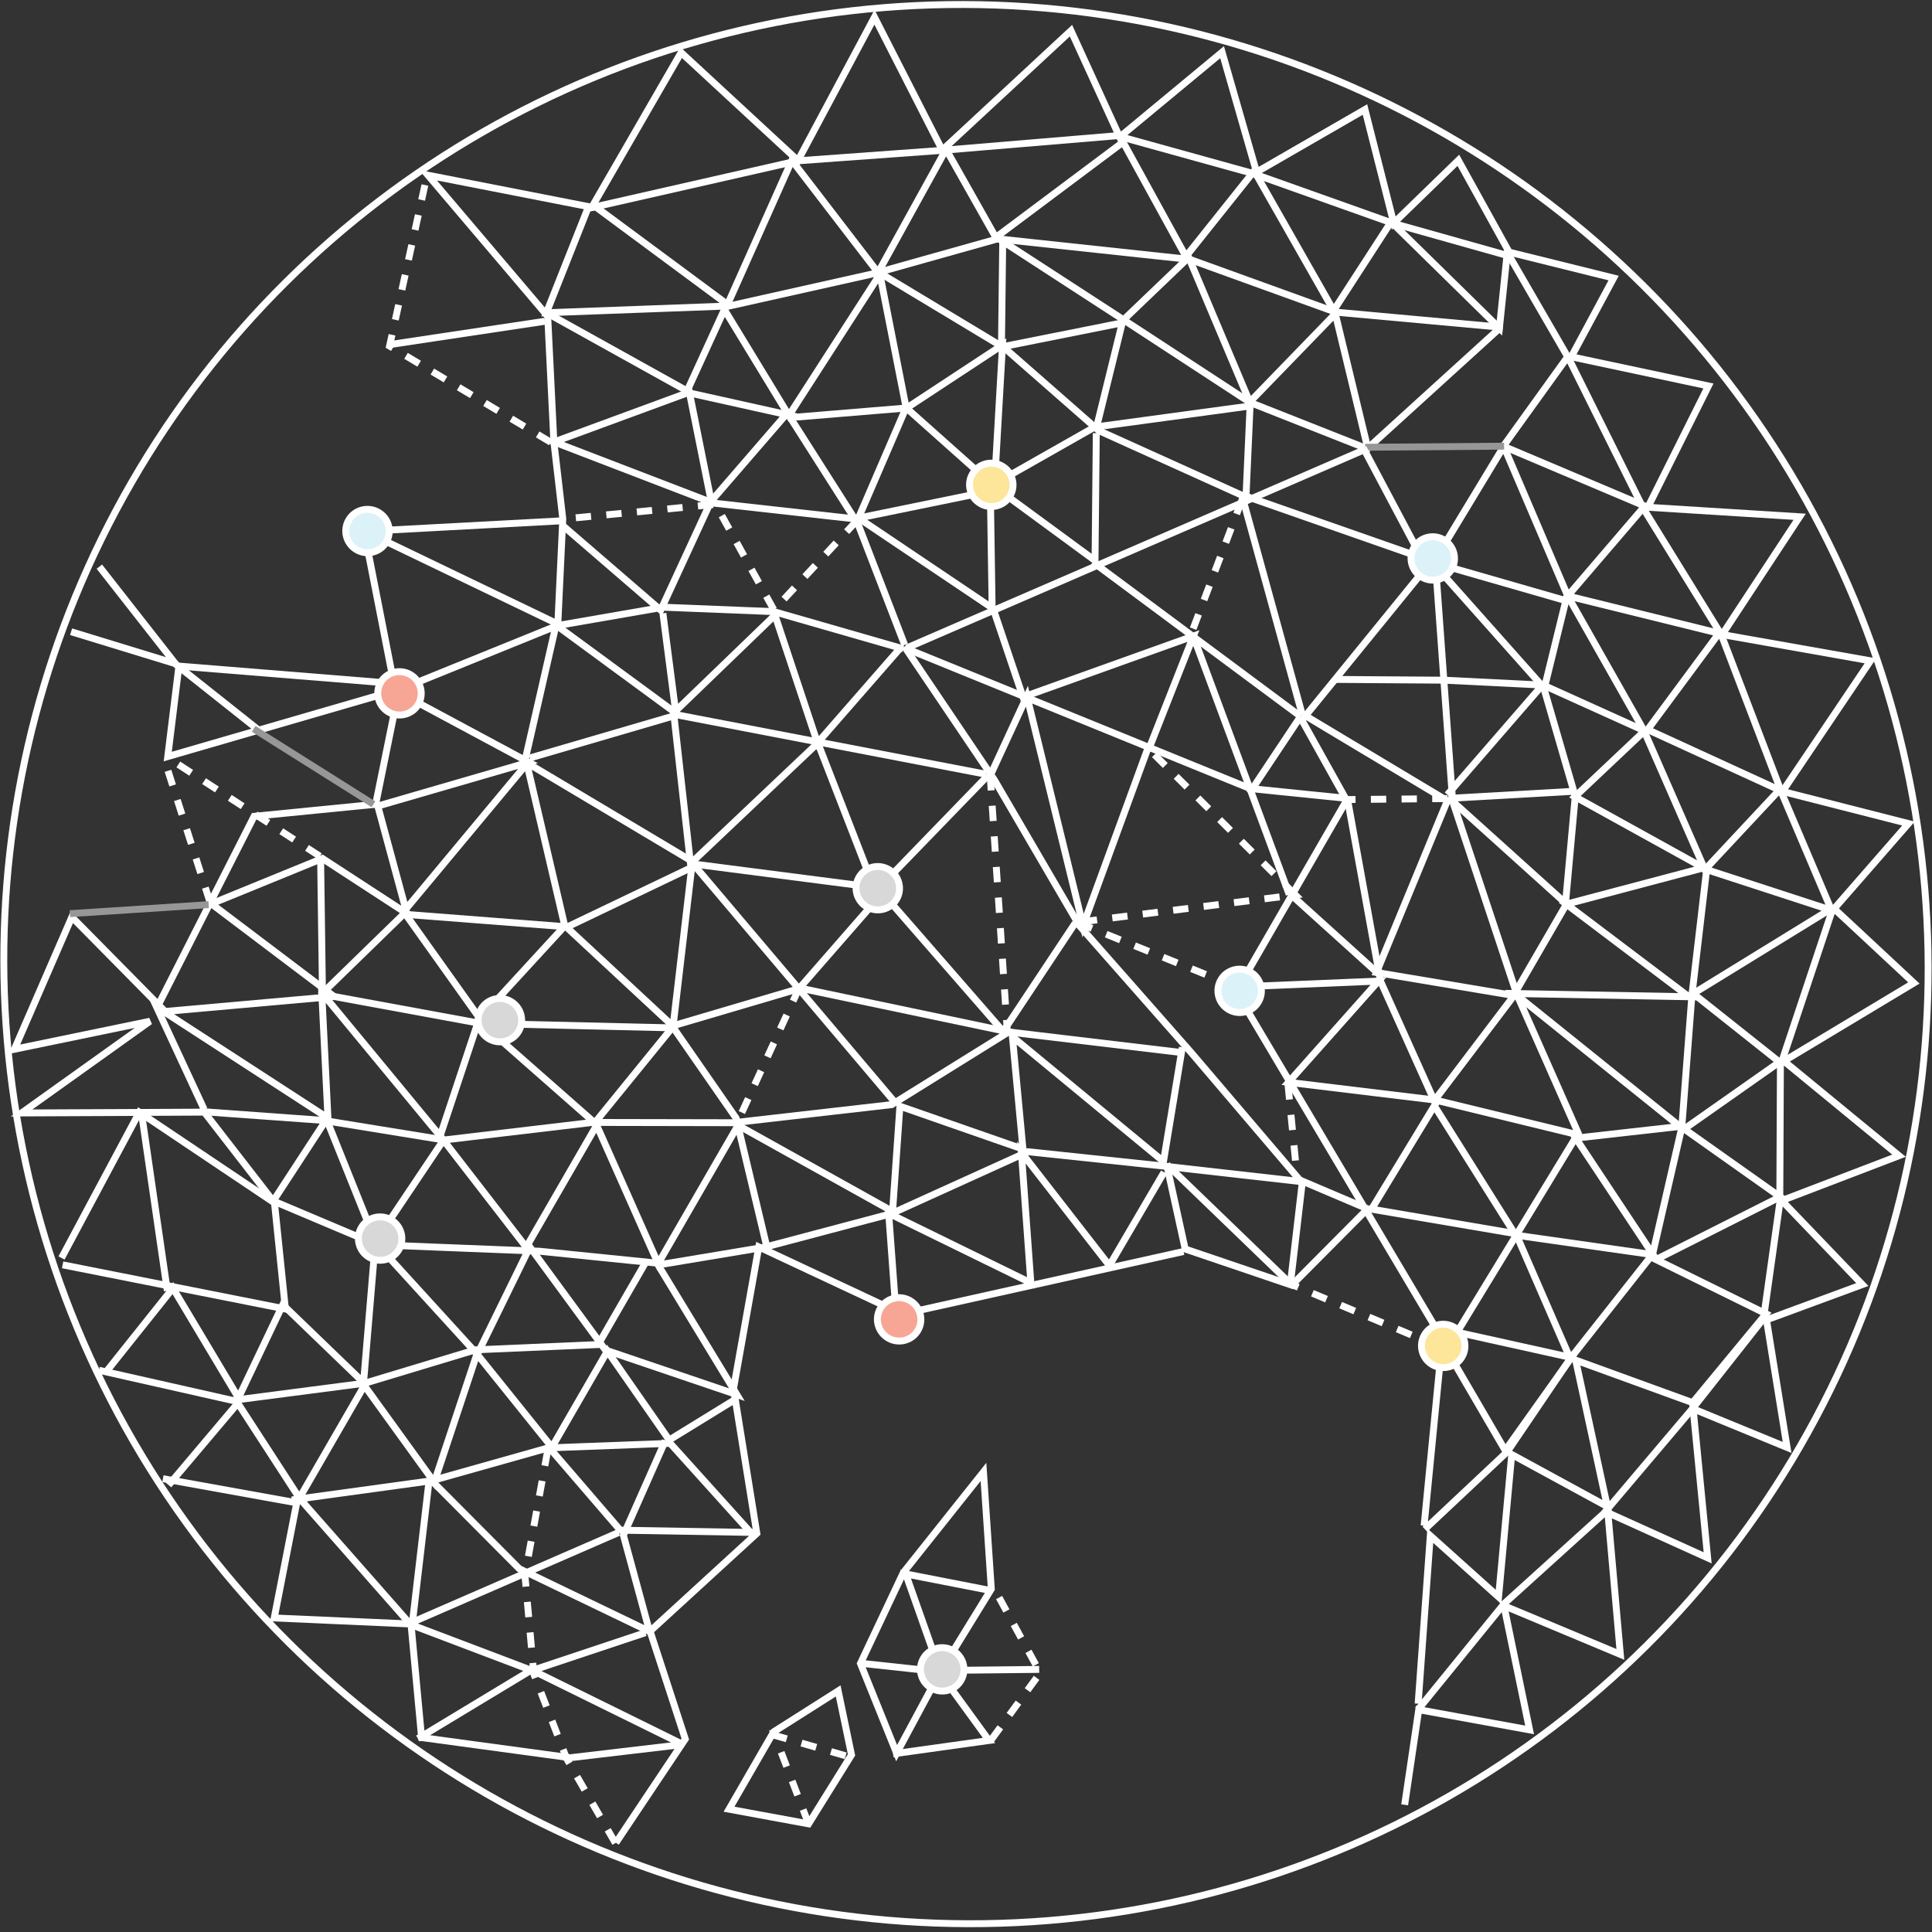 <svg xmlns="http://www.w3.org/2000/svg" width="378" height="378" viewBox="0 0 378 378" version="1.1"><rect x="0" y="0" width="378" height="378" fill="#333333" stroke="none"/><title>grid-globe</title><desc>Created with Sketch.</desc><g stroke="none" stroke-width="1" fill="none" fill-rule="evenodd"><g transform="translate(-475, -188)" stroke-width="1.35"><g transform="translate(663.996, 376.63) rotate(-330) translate(-663.996, -376.63) translate(475.496, 189.13)"><path d="M50.01 42.92L56.93 60.42 36.17 67.84 52.67 86.37 28.18 89.51 44.15 112.29 22.83 114.41 39.87 138.24 20.17 140.89 36.14 160.49 23.36 175.85 45.22 182.2 29.75 201.27 58.51 206.04 44.13 231.99 64.9 236.78 60.64 258.47 85.13 251.59 83 282.33 110.69 272.27 109.09 299.81 135.74 286.57 137.34 313.05 163.43 304.58 163.96 322.06 184.2 316.23 201.79 326.82 206.6 309.87 222.58 326.29 234.83 305.08 252.4 322.03 261.45 297.63 280.11 310.89 290.23 278.06 314.72 293.95 313.66 262.17 344.03 269.05 344.03 234.09 374.92 223.5 340.84 211.32 327.52 190.66 318.47 178.48 308.89 159.92 329.12 133.96 362.14 99.54 369.1 115.96 333.42 132.88 300.41 133.9 321.71 111.7 306.26 96.34 325.97 97.4 340.34 78.86 310.5 75.15 337.66 56.08 362.69 62.97 359.49 34.94 339.26 52.95 352.04 24.85C352.04 24.85 339.07 32.42 332.58 36.2 328.78 38.42 321.17 42.86 321.17 42.86L300.41 34.38 288.16 17.44 330.23 3.13" stroke="#FFFFFF" transform="translate(197.542, 164.979) scale(-1, -1) translate(-197.542, -164.979) "/><path d="M70.79 14.37L66.53 40.85 58.52 65.72 53.73 92.21 50.5 114.45 59.06 135.64 72.37 158.94 78.76 190.17 98.46 205 124.55 226.19 150.11 239.96 177.27 257.97 197.5 269.62 220.4 263.79 249.15 258.5 275.78 251.61 304 232.01 327.43 216.12 358.31 187.52 355.12 165.81 324.77 184.87 303.47 204.47 285.89 222.48 251.28 237.8 221.46 243.12 191.64 256.89" stroke="#FFFFFF" transform="translate(204.405, 141.995) scale(-1, -1) translate(-204.405, -141.995) "/><path d="M356.14 268.58L358.27 247.4 328.45 251.1 332.71 228.33 303.43 236.8 306.09 213.5 277.87 216.15 282.66 195.49 257.63 200.79 272.54 173.24 251.24 170.07 260.83 149.41 237.93 147.29 252.84 124.52 228.88 126.1 232.63 103.86 256.61 99.62 236.91 77.91 258.21 77.38 246.5 51.95 264.07 55.66 249.69 26" stroke="#FFFFFF" transform="translate(293.577, 147.291) scale(-1, -1) translate(-293.577, -147.291) "/><path d="M333.23 238.36L307.11 218.78 281.02 203.42 256.53 185.41 246.94 163.16 235.76 139.86 228.3 115.5 232.01 90.05 233.61 67.84 240 46.66" stroke="#FFFFFF" transform="translate(280.765, 142.508) scale(-1, -1) translate(-280.765, -142.508) "/><path d="M57.48 99.06L51.09 84.76 79.84 92.17 80.9 71.52 108.02 87.41 111.22 66.22 133.05 79.46 145.3 50.86 162.34 60.92 161.8 33.38 187.39 43.97 184.19 13.25 216.67 16.96" stroke="#FFFFFF" transform="translate(133.879, 56.156) scale(-1, -1) translate(-133.879, -56.156) "/><path d="M236.94 47.17L251.85 80.03 230.55 67.85 228.44 90.05 250.27 83.17 249.74 105.44 249.21 128.74 273.15 146.22 302.97 172.7 329.55 211.9 329.02 237.83" stroke="#FFFFFF" transform="translate(278.998, 142.5) scale(-1, -1) translate(-278.998, -142.5) "/><path d="M233.27 67.23L254.04 82.59 229.01 92.65 253.51 104.84 237 117.02 278 123.37 248.18 139.86 278 143.56 258.3 163.14 287.06 162.61 281.69 180.58 302.99 178.46 307.78 194.94 333.34 188.59" stroke="#FFFFFF" transform="translate(281.179, 131.087) scale(-1, -1) translate(-281.179, -131.087) "/><path d="M222.09 73.59L221.56 97.42 242.86 112.78 265.76 139.79 281.73 149.33 275.34 189.05" stroke="#FFFFFF" transform="translate(251.645, 131.319) scale(-1, -1) translate(-251.645, -131.319) "/><path d="M307.82 165.71L280.67 175.77 306.72 189.54" stroke="#FFFFFF" transform="translate(294.244, 177.625) scale(-1, -1) translate(-294.244, -177.625) "/><path d="M221.64 120.16L248.8 112.21 245.6 137.64 271.16 128.1 275.95 164.12 308.39 164.65" stroke="#FFFFFF" transform="translate(265.017, 138.43) scale(-1, -1) translate(-265.017, -138.43) "/><path d="M122.6 64.54L147.62 60.83 176.38 62.42 206.73 64.01" stroke="#FFFFFF" transform="translate(164.663, 62.688) scale(-1, -1) translate(-164.663, -62.688) "/><path d="M106.03 82L137.98 78.82 161.96 83.59 190.75 84.12" stroke="#FFFFFF" transform="translate(148.391, 81.468) scale(-1, -1) translate(-148.391, -81.468) "/><path d="M152.31 44.91L170.95 64.5 176.81 41.17 201.3 59.71 206.09 43.27" stroke="#FFFFFF" transform="translate(179.204, 52.839) scale(-1, -1) translate(-179.204, -52.839) "/><path d="M227.42 73.55L227.39 92.61 236.45 112.21 252.42 127.53 284.37 138.13" stroke="#FFFFFF" transform="translate(255.882, 105.836) scale(-1, -1) translate(-255.882, -105.836) "/><path d="M254.55 112.21L284.37 118.57" stroke="#FFFFFF" transform="translate(269.461, 115.39) scale(-1, -1) translate(-269.461, -115.39) "/><path d="M254.02 112.74L274.25 99.48" stroke="#FFFFFF" transform="translate(264.136, 105.856) scale(-1, -1) translate(-264.136, -105.856) "/><path d="M253.49 111.7L258.81 84.16" stroke="#FFFFFF" transform="translate(256.149, 97.933) scale(-1, -1) translate(-256.149, -97.933) "/><path d="M236.98 122.83L303.01 159.9 303.01 202.81" stroke="#FFFFFF" transform="translate(269.993, 162.817) scale(-1, -1) translate(-269.993, -162.817) "/><path d="M147.52 139.74L158.17 106.41 216.74 27.49" stroke="#FFFFFF" transform="translate(182.133, 83.613) scale(-1, -1) translate(-182.133, -83.613) "/><path d="M147.01 139.71L178.43 150.88 209.85 161.47 238.6 177.89 266.83 191.66" stroke="#FFFFFF" transform="translate(206.919, 165.687) scale(-1, -1) translate(-206.919, -165.687) "/><path d="M102.83 295.33L94.84 276.8 116.14 272.56 127.29 284.78 152.31 273.66 169.38 249.82 187.48 231.81 202.92 219.1 225.29 209.04 253.51 194.21 274.81 191.56" stroke="#FFFFFF" transform="translate(184.827, 243.446) scale(-1, -1) translate(-184.827, -243.446) "/><path d="M102.25 295.95L94.27 274.76 132.07 281.12 119.29 263.11 144.34 258.34 135.29 239.8 169.9 239.27 169.9 208.02 193.86 225.46 193.86 197.9 218.36 207.94 219.96 184.14 240.21 200.03 241.28 180.44" stroke="#FFFFFF" transform="translate(167.773, 238.192) scale(-1, -1) translate(-167.773, -238.192) "/><path d="M73.07 287.43L103.95 274.19 116.65 250.44 141.68 231.9 165.64 218.13 189.05 200.65 211.41 192.17 233.25 181.58" stroke="#FFFFFF" transform="translate(153.157, 234.507) scale(-1, -1) translate(-153.157, -234.507) "/><path d="M83.78 255.1L85.37 229.68 119.37 241.33 124.16 216.97 142.8 197.37 174.77 179.89 203 169.85" stroke="#FFFFFF" transform="translate(143.385, 212.476) scale(-1, -1) translate(-143.385, -212.476) "/><path d="M88.57 233.95L96.02 204.25 129.04 190.48 145.01 167.18 173.77 153.41" stroke="#FFFFFF" transform="translate(131.166, 193.681) scale(-1, -1) translate(-131.166, -193.681) "/><path d="M94.42 195.25L152.47 175.12 173.23 153.4" stroke="#FFFFFF" transform="translate(133.829, 174.325) scale(-1, -1) translate(-133.829, -174.325) "/><path d="M109.67 234.5L134.74 254.63 144.36 222.28 182.17 222.81 159.8 198.95 132.11 192.6 111.88 183.06 94.35 164.53" stroke="#FFFFFF" transform="translate(138.256, 209.577) scale(-1, -1) translate(-138.256, -209.577) "/><path d="M85.79 170.41L111.35 164.06 130.52 153.99 147.02 140.22" stroke="#FFFFFF" transform="translate(116.404, 155.317) scale(-1, -1) translate(-116.404, -155.317) "/><path d="M102.83 173.02L107.62 148.66 127.32 166.14 134.78 140.18 146.49 155.5" stroke="#FFFFFF" transform="translate(124.658, 156.602) scale(-1, -1) translate(-124.658, -156.602) "/><path d="M181.06 370.62L222.6 332.49 253.48 329.84 243.9 303.36 225.79 281.11 234.31 254.1 217.8 239.27 219.4 214.9" stroke="#FFFFFF" transform="translate(217.271, 292.764) scale(-1, -1) translate(-217.271, -292.764) "/><path d="M20.29 107.42L57.03 107.95 67.11 139.69" stroke="#FFFFFF" stroke-dasharray="3" transform="translate(43.7, 123.557) scale(-1, -1) translate(-43.7, -123.557) "/><path d="M23.57 204.94L2.78 209.73 25.15 218.73" stroke="#FFFFFF" transform="translate(13.963, 211.832) scale(-1, -1) translate(-13.963, -211.832) "/><path d="M25.12 213.96L46.42 217.12" stroke="#FFFFFF" transform="translate(35.772, 215.551) scale(-1, -1) translate(-35.772, -215.551) "/><path d="M240.92 202.38L265.32 191.74" stroke="#FFFFFF" transform="translate(253.605, 197.034) scale(-1, -1) translate(-253.605, -197.034) "/><path d="M199.78 253.73L199.91 232.57 225.89 243.14 211.52 221.95 242.42 219.83 231.24 203.39" stroke="#FFFFFF" transform="translate(221.1, 228.56) scale(-1, -1) translate(-221.1, -228.56) "/><path d="M108.72 341.13L82.63 326.83 109.26 321.53 132.15 331.6 130.55 308.27 158.78 317.25 147.06 292.36 168.36 297.65 166.76 277.53 188.6 289.71 191.79 268.56" stroke="#FFFFFF" transform="translate(137.211, 304.846) scale(-1, -1) translate(-137.211, -304.846) "/><path d="M62.93 323.65L94.35 325.77 93.28 293.46" stroke="#FFFFFF" transform="translate(78.637, 309.616) scale(-1, -1) translate(-78.637, -309.616) "/><path d="M160.91 208.23L202.97 194.45" stroke="#FFFFFF" transform="translate(182.206, 201.339) scale(-1, -1) translate(-182.206, -201.339) "/><path d="M132.15 197.63L189.62 218.27" stroke="#FFFFFF" transform="translate(160.906, 207.695) scale(-1, -1) translate(-160.906, -207.695) "/><path d="M164.67 236.3L162.01 207.67" stroke="#FFFFFF" stroke-dasharray="3" transform="translate(163.608, 221.996) scale(-1, -1) translate(-163.608, -221.996) "/><path d="M68.29 286.64L55.51 256.98 59.36 233.01 89.06 238.97 84.27 215.66 118.35 228.37 105.03 207.72 144.97 209.8 126.87 197.09" stroke="#FFFFFF" transform="translate(100.243, 241.862) scale(-1, -1) translate(-100.243, -241.862) "/><path d="M82.14 255.96L87.46 232.12 110.48 242.63 116.75 220.43" stroke="#FFFFFF" transform="translate(99.444, 238.193) scale(-1, -1) translate(-99.444, -238.193) "/><path d="M88 234.24L94.39 197.16" stroke="#FFFFFF" transform="translate(91.19, 215.702) scale(-1, -1) translate(-91.19, -215.702) "/><path d="M85.87 192.93L114.62 196.1 106.63 170.15" stroke="#FFFFFF" transform="translate(100.243, 183.128) scale(-1, -1) translate(-100.243, -183.128) "/><path d="M114.09 173.33L131.66 197.19" stroke="#FFFFFF" transform="translate(123.139, 185.512) scale(-1, -1) translate(-123.139, -185.512) "/><path d="M53.42 273.49L73.26 259.26 71.03 217.86" stroke="#FFFFFF" transform="translate(63.34, 245.677) scale(-1, -1) translate(-63.34, -245.677) "/><path d="M236.66 161.15L262.75 150.02 257.4 175.98 280.79 161.15" stroke="#FFFFFF" transform="translate(258.727, 163.001) scale(-1, -1) translate(-258.727, -163.001) "/><path d="M104.37 353.78L111.82 340.01 130.99 349.01 130.99 327.3 152.82 335.77 147.5 309.86 168.8 319.41 168.8 293.99 188.52 304.05 192.23 283.4" stroke="#FFFFFF" transform="translate(148.297, 318.589) scale(-1, -1) translate(-148.297, -318.589) "/><path d="M102.77 362.78L134.72 360.67 160.81 356.43 184.24 344.25 191.69 365.96 216.72 356.96" stroke="#FFFFFF" transform="translate(159.746, 355.105) scale(-1, -1) translate(-159.746, -355.105) "/><path d="M165.6 317.23L188.5 304.52 208.2 311.41" stroke="#FFFFFF" transform="translate(186.903, 310.878) scale(-1, -1) translate(-186.903, -310.878) "/><path d="M148.52 329.42L176.76 327.3 200.21 333.65" stroke="#FFFFFF" transform="translate(174.367, 330.475) scale(-1, -1) translate(-174.367, -330.475) "/><path d="M163.39 288.1L163.39 269.03" stroke="#FFFFFF" transform="translate(163.394, 278.569) scale(-1, -1) translate(-163.394, -278.569) "/><path d="M126.69 336.83L149.58 344.25 169.82 331.53 186.33 314.59 208.16 297.64" stroke="#FFFFFF" transform="translate(167.423, 320.941) scale(-1, -1) translate(-167.423, -320.941) "/><path d="M165.03 310.35L181.53 319.88 195.38 331.01 206.56 346.89 215.08 370.73" stroke="#FFFFFF" stroke-dasharray="3" transform="translate(190.054, 340.539) scale(-1, -1) translate(-190.054, -340.539) "/><ellipse stroke="#FFFFFF" transform="translate(188.5, 187.5) scale(-1, -1) translate(-188.5, -187.5) " cx="188.5" cy="187.5" rx="188.5" ry="187.5"/><path d="M184.17 297.66L198.04 311.43 200.19 331.56" stroke="#FFFFFF" transform="translate(192.184, 314.608) scale(-1, -1) translate(-192.184, -314.608) "/><path d="M158.61 353.8L185.24 317.79" stroke="#FFFFFF" transform="translate(171.926, 335.795) scale(-1, -1) translate(-171.926, -335.795) "/><path d="M127.73 367.02L144.77 354.31 171.93 343.19 184.71 361.22 216.12 371.81" stroke="#FFFFFF" transform="translate(171.926, 357.499) scale(-1, -1) translate(-171.926, -357.499) "/><path d="M158.61 352.76L147.43 326.81" stroke="#FFFFFF" transform="translate(153.289, 340.049) scale(-1, -1) translate(-153.289, -340.049) "/><path d="M63.83 293.44L85.13 320.45" stroke="#FFFFFF" transform="translate(74.481, 307.21) scale(-1, -1) translate(-74.481, -307.21) "/><path d="M81.34 341.13L102.15 327.89 117.59 311.45 138.36 295.56 163.92 287.61" stroke="#FFFFFF" transform="translate(122.629, 314.371) scale(-1, -1) translate(-122.629, -314.371) "/><path d="M171.39 372.34L187.35 354.33 199.59 332.13" stroke="#FFFFFF" transform="translate(185.493, 352.234) scale(-1, -1) translate(-185.493, -352.234) "/><path d="M68.09 232.51L81.34 254.75" stroke="#FFFFFF" transform="translate(75.014, 243.634) scale(-1, -1) translate(-75.014, -243.634) "/><path d="M124.03 63.57L132.55 79.99 156.51 61.45 162.34 81.58 180.45 65.67 190.56 83.68" stroke="#FFFFFF" transform="translate(157.294, 72.565) scale(-1, -1) translate(-157.294, -72.565) "/><path d="M65.96 118.17L53.71 96.46 77.7 99.1 100.6 103.85 118.17 91.67 138.4 85.31 170.88 84.78" stroke="#FFFFFF" transform="translate(112.299, 101.477) scale(-1, -1) translate(-112.299, -101.477) "/><path d="M83.53 111.91L94.72 92.85 106.96 117.17 117.08 97.02 134.65 117.15 136.25 84.31 157.55 95.96 155.95 79.01" stroke="#FFFFFF" transform="translate(120.541, 98.094) scale(-1, -1) translate(-120.541, -98.094) "/><path d="M78.72 139.42L67 119.82 97.91 121.94 124.54 110.29 158.08 104.99" stroke="#FFFFFF" transform="translate(112.543, 122.205) scale(-1, -1) translate(-112.543, -122.205) "/><path d="M123.98 117.15L143.68 99.67 146.34 122.45" stroke="#FFFFFF" transform="translate(135.162, 111.059) scale(-1, -1) translate(-135.162, -111.059) "/><path d="M104.81 111.85L124.51 127.74 146.88 139.4" stroke="#FFFFFF" transform="translate(125.843, 125.625) scale(-1, -1) translate(-125.843, -125.625) "/><path d="M76.59 151.58L81.91 128.27 102.15 140.46 126.64 122.98" stroke="#FFFFFF" stroke-dasharray="3" transform="translate(101.615, 137.277) scale(-1, -1) translate(-101.615, -137.277) "/><path d="M77.12 157.38L81.38 135.14 79.25 111.83 104.28 116.6" stroke="#FFFFFF" transform="translate(90.699, 134.608) scale(-1, -1) translate(-90.699, -134.608) "/><path d="M67.58 122.43L82.49 139.38 100.59 117.66" stroke="#FFFFFF" transform="translate(84.083, 128.517) scale(-1, -1) translate(-84.083, -128.517) "/><path d="M29.77 138.85L53.73 119.76" stroke="#FFFFFF" transform="translate(42.016, 129.312) scale(-1, -1) translate(-42.016, -129.312) "/><path d="M72.37 218.85L65.45 198.17" stroke="#FFFFFF" transform="translate(69.173, 208.252) scale(-1, -1) translate(-69.173, -208.252) "/><path d="M237.42 271.83L252.33 283.49 253.95 303.08 250.22 327.98 237.44 308.91 237.97 289.84 237.42 271.83Z" stroke="#FFFFFF" transform="translate(245.681, 299.906) scale(-1, -1) translate(-245.681, -299.906) "/><path d="M237.95 316.29L253.39 310.99 237.95 297.79 252.33 291.43" stroke="#FFFFFF" transform="translate(245.669, 303.859) scale(-1, -1) translate(-245.669, -303.859) "/><path d="M269.37 299.85L254.43 311.5 269.9 318.38 252.88 328.45" stroke="#FFFFFF" transform="translate(261.389, 314.147) scale(-1, -1) translate(-261.389, -314.147) "/><path d="M231.56 328.45L246.47 323.15 246.47 340.63 239.55 353.87 231.03 344.34 231.56 328.45Z" stroke="#FFFFFF" transform="translate(238.747, 338.511) scale(-1, -1) translate(-238.747, -338.511) "/><path d="M232.05 333.19L246.45 344.87 231.54 348.57" stroke="#FFFFFF" stroke-dasharray="3" transform="translate(238.993, 340.883) scale(-1, -1) translate(-238.993, -340.883) "/><path d="M237.4 143.57L259.74 148.36" stroke="#FFFFFF" transform="translate(248.577, 146.222) scale(-1, -1) translate(-248.577, -146.222) "/><path d="M242.21 201.28L274.18 209.23" stroke="#FFFFFF" transform="translate(258.183, 205.521) scale(-1, -1) translate(-258.183, -205.521) "/><path d="M255.65 290.27L253.9 306.38 270.41 316.45" stroke="#FFFFFF" stroke-dasharray="3" transform="translate(262.156, 303.356) scale(-1, -1) translate(-262.156, -303.356) "/><path d="M236.86 121.87L253.9 111.81" stroke="#FFFFFF" stroke-dasharray="3" transform="translate(245.382, 117.107) scale(-1, -1) translate(-245.382, -117.107) "/><path d="M44.2 196.89L76.68 175.74 55.91 151.91" stroke="#FFFFFF" transform="translate(60.437, 174.399) scale(-1, -1) translate(-60.437, -174.399) "/><path d="M42.6 173.06L84.69 169.88" stroke="#FFFFFF" transform="translate(63.898, 171.467) scale(-1, -1) translate(-63.898, -171.467) "/><path d="M32.25 230.31L68.19 232.17" stroke="#FFFFFF" stroke-dasharray="3" transform="translate(50.359, 231.371) scale(-1, -1) translate(-50.359, -231.371) "/><path d="M33.07 231.9L54.63 251.49" stroke="#FFFFFF" stroke-dasharray="3" transform="translate(43.715, 241.434) scale(-1, -1) translate(-43.715, -241.434) "/><path d="M32 266.34L54.63 251.24" stroke="#979797" transform="translate(43.182, 258.925) scale(-1, -1) translate(-43.182, -258.925) "/><path d="M44.77 217.33L72.44 218.39" stroke="#979797" transform="translate(58.616, 217.856) scale(-1, -1) translate(-58.616, -217.856) "/><path d="M205.58 60.86L229.01 47.09" stroke="#979797" transform="translate(217.297, 53.979) scale(-1, -1) translate(-217.297, -53.979) "/><path d="M188.81 81.26L226.62 74.11" stroke="#FFFFFF" transform="translate(207.978, 77.549) scale(-1, -1) translate(-207.978, -77.549) "/><path d="M205.56 60.88L227.13 74.39" stroke="#FFFFFF" transform="translate(216.212, 67.77) scale(-1, -1) translate(-216.212, -67.77) "/><path d="M189.06 81.54L220.48 112.53" stroke="#FFFFFF" transform="translate(205.03, 96.901) scale(-1, -1) translate(-205.03, -96.901) "/><path d="M170.94 106.43L221.26 112.26" stroke="#FFFFFF" transform="translate(195.966, 109.613) scale(-1, -1) translate(-195.966, -109.613) "/><path d="M194.1 109.34L189.58 81.53" stroke="#FFFFFF" stroke-dasharray="3" transform="translate(191.973, 95.566) scale(-1, -1) translate(-191.973, -95.566) "/><path d="M266.27 191.72L281.44 189.87" stroke="#FFFFFF" transform="translate(273.721, 190.662) scale(-1, -1) translate(-273.721, -190.662) "/><path d="M265.47 192.25L254.28 176.63" stroke="#FFFFFF" stroke-dasharray="3" transform="translate(260.142, 184.307) scale(-1, -1) translate(-260.142, -184.307) "/><path d="M274.23 210.26L305.92 206.29" stroke="#FFFFFF" stroke-dasharray="3" transform="translate(290.208, 208.141) scale(-1, -1) translate(-290.208, -208.141) "/><path d="M275.05 210.24L280.38 190.11" stroke="#FFFFFF" transform="translate(277.717, 200.174) scale(-1, -1) translate(-277.717, -200.174) "/><path d="M194.92 109.12L236.49 143.55" stroke="#FFFFFF" transform="translate(215.686, 126.601) scale(-1, -1) translate(-215.686, -126.601) "/><path d="M219.87 120.69L236.37 113.28 235.31 129.78" stroke="#FFFFFF" transform="translate(228.12, 121.528) scale(-1, -1) translate(-228.12, -121.528) "/><path d="M223.1 103.21L239.61 94.74 258.25 84.15" stroke="#FFFFFF" transform="translate(240.673, 93.68) scale(-1, -1) translate(-240.673, -93.68) "/><path d="M201.79 194.44L174.1 153.12" stroke="#FFFFFF" stroke-dasharray="3" transform="translate(187.949, 173.778) scale(-1, -1) translate(-187.949, -173.778) "/><path d="M237.47 164.24L203.37 169.01" stroke="#FFFFFF" stroke-dasharray="3" transform="translate(220.43, 166.893) scale(-1, -1) translate(-220.43, -166.893) "/><path d="M220.99 129.29L147.99 139.35" stroke="#FFFFFF" transform="translate(184.244, 134.584) scale(-1, -1) translate(-184.244, -134.584) "/><path d="M198.39 121.85L184.55 109.67 161.65 136.68 158.2 113.56" stroke="#FFFFFF" transform="translate(178.295, 123.173) scale(-1, -1) translate(-178.295, -123.173) "/><path d="M231.19 132.97L197.64 158.4 237.54 168.99" stroke="#FFFFFF" stroke-dasharray="3" transform="translate(217.59, 150.98) scale(-1, -1) translate(-217.59, -150.98) "/><path d="M202.97 148.86L204.56 166.34 172.61 132.97 179 169.52" stroke="#FFFFFF" transform="translate(188.589, 151.245) scale(-1, -1) translate(-188.589, -151.245) "/><ellipse stroke="#FFFFFF" fill="#DCF2F9" transform="translate(237.489, 165.254) scale(-1, -1) translate(-237.489, -165.254) " cx="237.49" cy="165.25" rx="4.26" ry="4.24"/><ellipse stroke="#FFFFFF" fill="#D8D8D8" transform="translate(166.136, 183.263) scale(-1, -1) translate(-166.136, -183.263) " cx="166.14" cy="183.26" rx="4.26" ry="4.24"/><ellipse stroke="#FFFFFF" fill="#DCF2F9" transform="translate(227.904, 73.093) scale(-1, -1) translate(-227.904, -73.093) " cx="227.9" cy="73.09" rx="4.26" ry="4.24"/><ellipse stroke="#FFFFFF" fill="#DCF2F9" transform="translate(44.729, 172.669) scale(-1, -1) translate(-44.729, -172.669) " cx="44.73" cy="172.67" rx="4.26" ry="4.24"/><ellipse stroke="#FFFFFF" fill="#D8D8D8" transform="translate(116.082, 291.314) scale(-1, -1) translate(-116.082, -291.314) " cx="116.08" cy="291.31" rx="4.26" ry="4.24"/><ellipse stroke="#FFFFFF" fill="#D8D8D8" transform="translate(115.017, 242.585) scale(-1, -1) translate(-115.017, -242.585) " cx="115.02" cy="242.58" rx="4.26" ry="4.24"/><ellipse stroke="#FFFFFF" fill="#F7A696" transform="translate(211.929, 254.237) scale(-1, -1) translate(-211.929, -254.237) " cx="211.93" cy="254.24" rx="4.26" ry="4.24"/><ellipse stroke="#FFFFFF" fill="#F7A696" transform="translate(66.028, 197.034) scale(-1, -1) translate(-66.028, -197.034) " cx="66.03" cy="197.03" rx="4.26" ry="4.24"/><ellipse stroke="#FFFFFF" fill="#D8D8D8" transform="translate(253.463, 309.322) scale(-1, -1) translate(-253.463, -309.322) " cx="253.46" cy="309.32" rx="4.26" ry="4.24"/><ellipse stroke="#FFFFFF" fill="#FDE699" transform="translate(306.712, 205.508) scale(-1, -1) translate(-306.712, -205.508) " cx="306.71" cy="205.51" rx="4.26" ry="4.24"/><ellipse stroke="#FFFFFF" fill="#FDE699" transform="translate(145.901, 103.814) scale(-1, -1) translate(-145.901, -103.814) " cx="145.9" cy="103.81" rx="4.26" ry="4.24"/></g></g></g></svg>